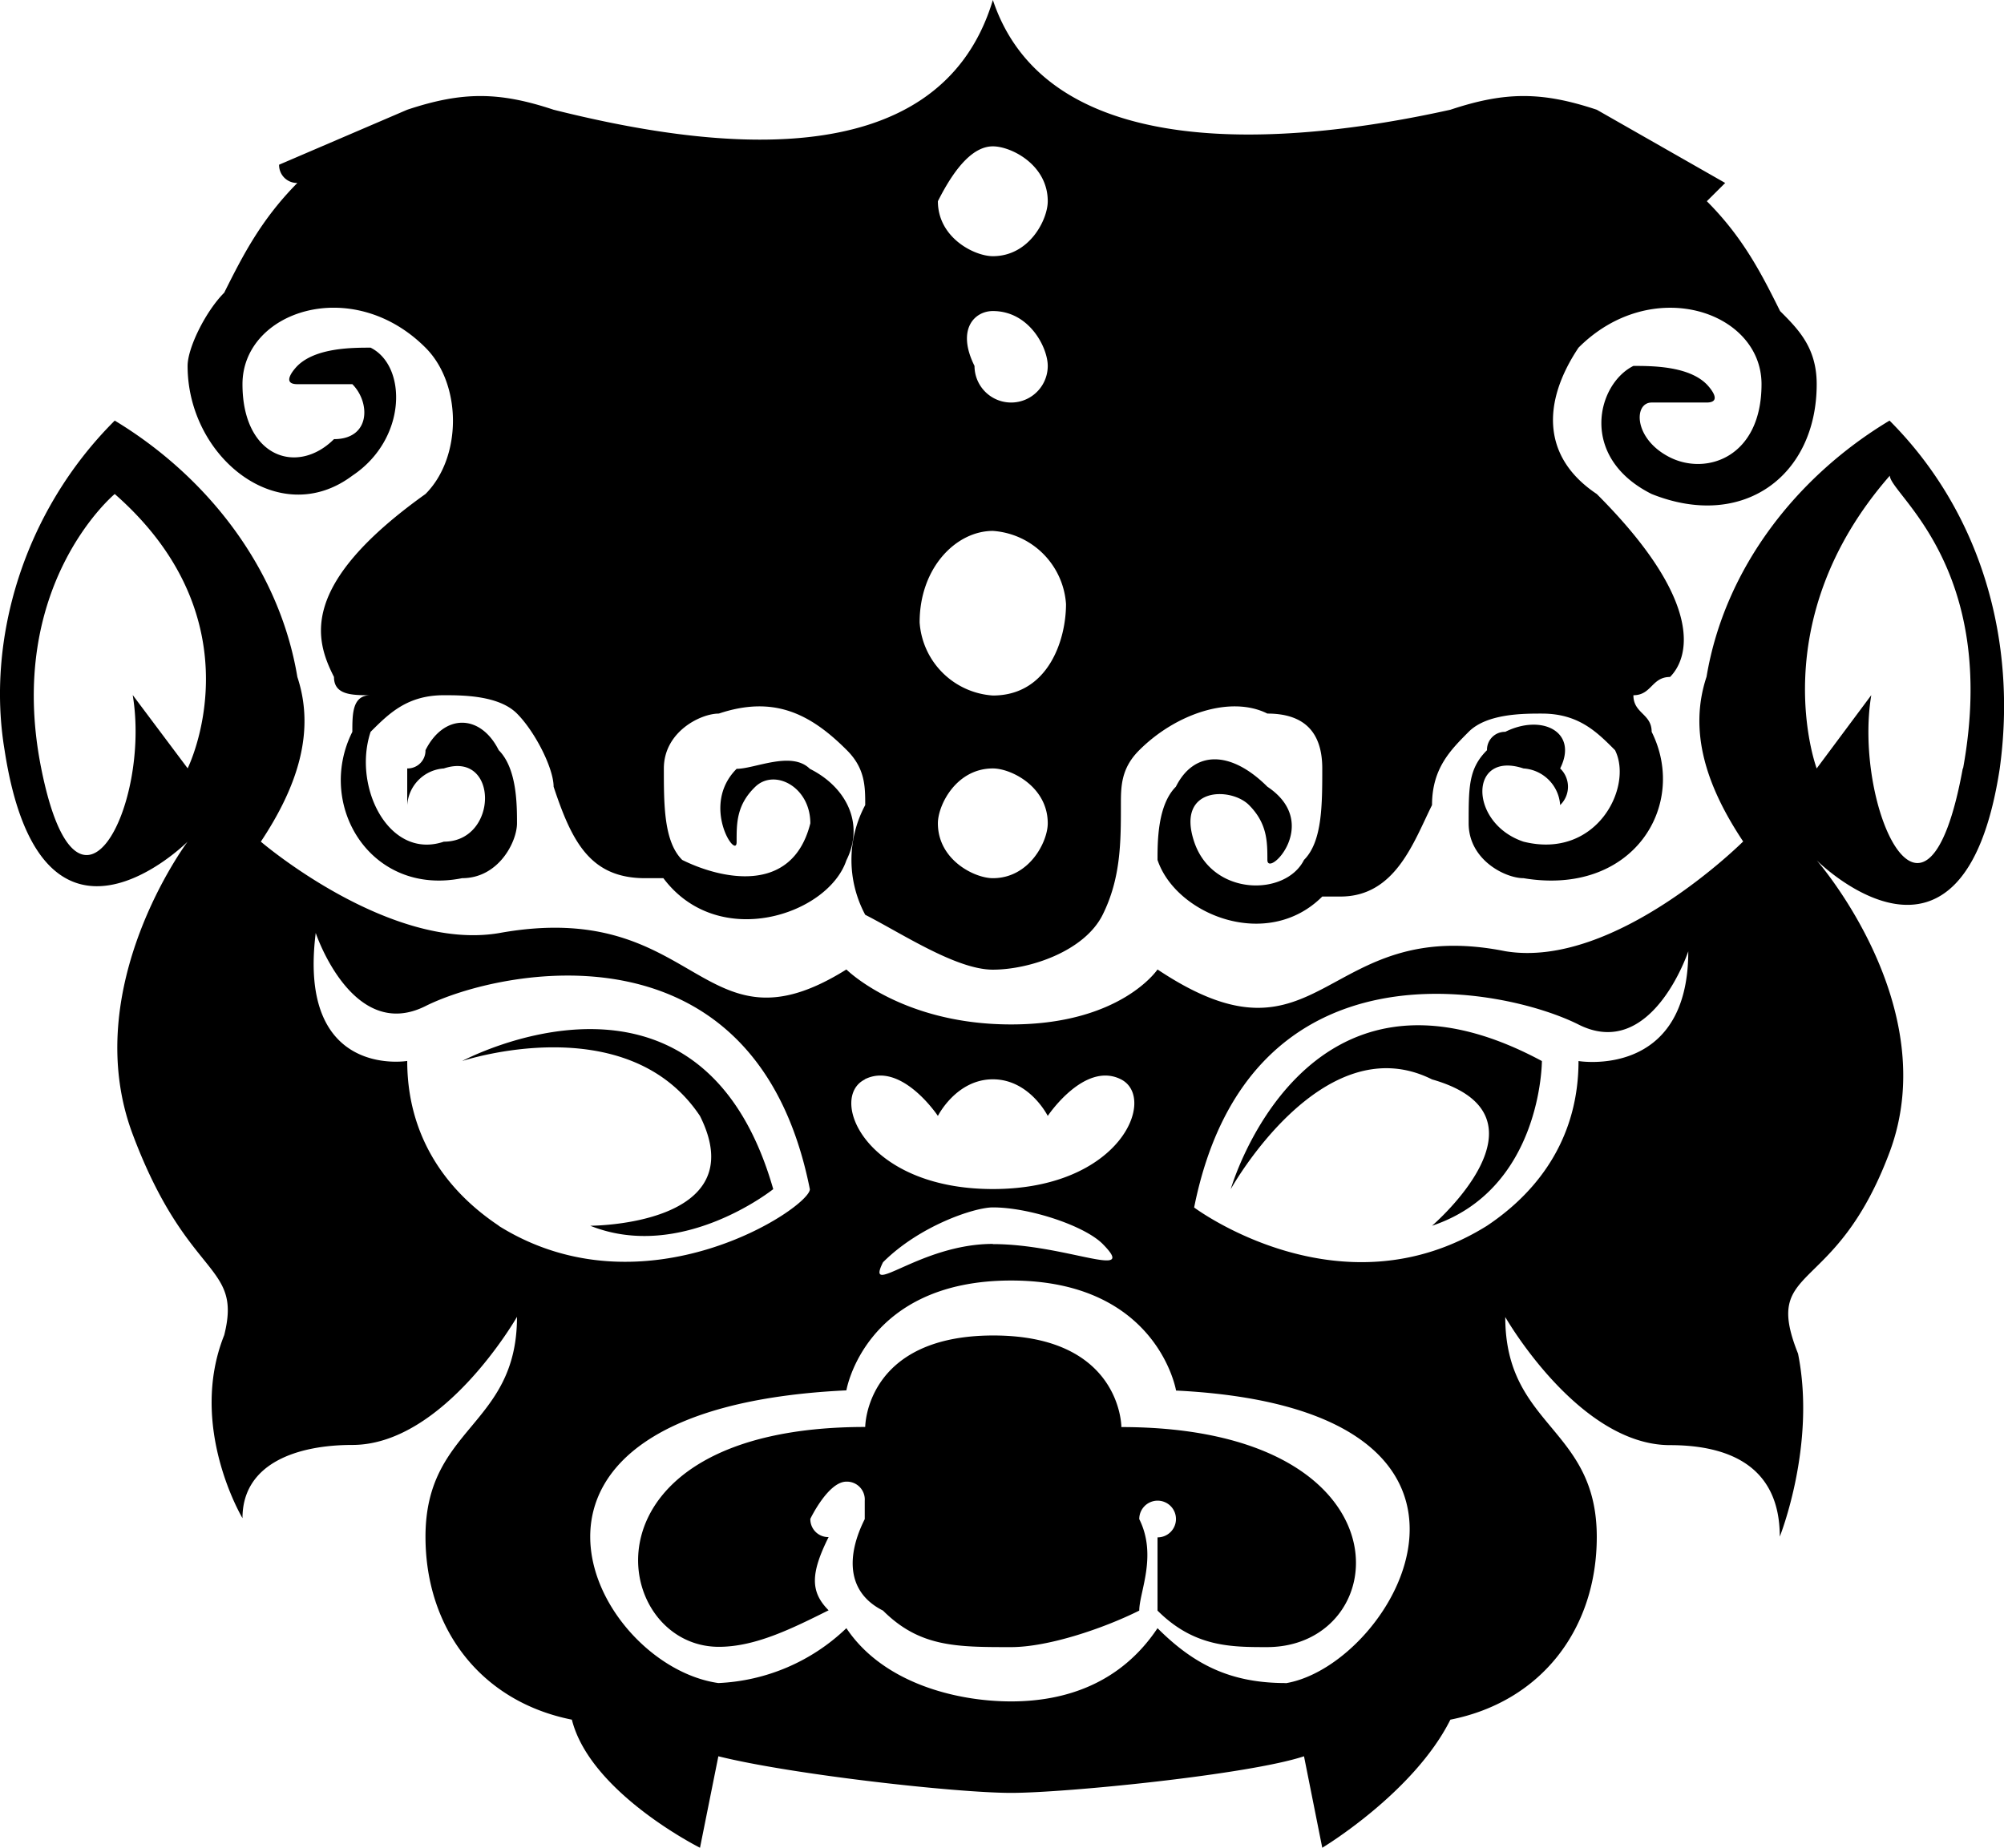 <svg viewBox="0 0 209.59 193.32">
    <path d="M103.84 101.44c3.82 0 9.57-1.91 11.48-5.74s1.91-7.65 1.91-11.48c0-1.92 0-3.83 1.92-5.74 3.83-3.83 9.57-5.75 13.4-3.83q5.74 0 5.74 5.74c0 3.83 0 7.66-1.91 9.57-1.92 3.83-9.58 3.83-11.49-1.91s3.83-5.75 5.74-3.83 1.92 3.83 1.92 5.74 5.74-3.83 0-7.66c-3.83-3.82-7.66-3.82-9.57 0-1.92 1.92-1.92 5.75-1.92 7.66 1.92 5.74 11.49 9.57 17.23 3.83h1.91c5.75 0 7.66-5.74 9.57-9.57 0-3.83 1.92-5.74 3.83-7.66s5.74-1.91 7.66-1.91c3.83 0 5.74 1.91 7.65 3.83 1.92 3.82-1.91 11.48-9.57 9.57-5.74-1.92-5.74-9.57 0-7.66a4.11 4.11 0 0 1 3.83 3.83 2.65 2.65 0 0 0 0-3.83c1.92-3.83-1.91-5.74-5.74-3.83a1.87 1.87 0 0 0-1.91 1.92c-1.92 1.91-1.92 3.82-1.92 7.65s3.83 5.74 5.74 5.74c11.49 1.92 17.23-7.65 13.4-15.31 0-1.91-1.91-1.91-1.91-3.83 1.91 0 1.91-1.91 3.83-1.91 1.91-1.91 3.82-7.66-7.66-19.14-5.74-3.83-5.74-9.57-1.91-15.31 7.65-7.66 19.14-3.83 19.14 3.82s-5.75 9.57-9.57 7.66-3.83-5.74-1.92-5.74h5.74c1.92 0 0-1.92 0-1.92-1.91-1.91-5.74-1.91-7.65-1.91-3.83 1.91-5.74 9.57 1.91 13.4 9.57 3.83 17.26-1.92 17.26-11.49 0-3.82-1.92-5.74-3.83-7.65-1.91-3.83-3.83-7.66-7.66-11.49l1.92-1.91L167 11.48c-5.74-1.91-9.57-1.91-15.31 0-17.23 3.83-42.11 5.75-47.85-11.48-5.75 19.14-30.63 15.31-45.94 11.48-5.74-1.91-9.57-1.91-15.31 0l-13.4 5.75a1.87 1.87 0 0 0 1.91 1.91c-3.82 3.86-5.74 7.66-7.65 11.48-1.92 1.92-3.83 5.75-3.83 7.66 0 9.57 9.57 17.23 17.23 11.48 5.74-3.82 5.74-11.48 1.91-13.39-1.91 0-5.74 0-7.66 1.91 0 0-1.91 1.91 0 1.91h5.75c1.91 1.92 1.91 5.75-1.92 5.75-3.83 3.82-9.57 1.91-9.57-5.75s11.49-11.48 19.14-3.82c3.83 3.82 3.83 11.48 0 15.31C31.1 61.25 33 67 34.93 70.82c0 1.91 1.92 1.91 3.83 1.91-1.91 0-1.91 1.92-1.91 3.83-3.85 7.66 1.91 17.23 11.48 15.31 3.83 0 5.74-3.82 5.74-5.74s0-5.74-1.91-7.65c-1.92-3.83-5.74-3.83-7.66 0a1.87 1.87 0 0 1-1.91 1.91v3.83a4.11 4.11 0 0 1 3.83-3.83c5.74-1.91 5.74 7.66 0 7.66-5.75 1.95-9.57-5.75-7.66-11.49 1.91-1.91 3.83-3.83 7.66-3.83 1.91 0 5.74 0 7.65 1.92s3.83 5.74 3.83 7.65c1.91 5.75 3.83 9.57 9.57 9.57h1.91c5.75 7.66 17.23 3.83 19.14-1.87 1.92-3.83 0-7.66-3.82-9.57-1.92-1.91-5.75 0-7.66 0-3.83 3.83 0 9.57 0 7.66S77 84.22 79 82.3s5.75 0 5.75 3.83c-1.92 7.66-9.57 5.74-13.4 3.83-1.92-1.91-1.92-5.74-1.92-9.57s3.83-5.74 5.75-5.74c5.74-1.92 9.57 0 13.39 3.83 1.92 1.91 1.92 3.82 1.92 5.74a12.16 12.16 0 0 0 0 11.48c3.78 1.92 9.51 5.74 13.35 5.74zm0-9.57c-1.92 0-5.75-1.91-5.75-5.74 0-1.91 1.92-5.74 5.75-5.74 1.91 0 5.74 1.91 5.74 5.74 0 1.92-1.92 5.74-5.74 5.74zm0-76.56c1.91 0 5.74 1.92 5.74 5.74 0 1.92-1.92 5.75-5.74 5.75-1.92 0-5.75-1.92-5.75-5.75 1.92-3.82 3.83-5.74 5.75-5.74zm0 17.23c3.82 0 5.74 3.83 5.74 5.74a3.83 3.83 0 0 1-7.66 0c-1.91-3.83 0-5.74 1.92-5.74zm0 23a8.23 8.23 0 0 1 7.65 7.65c0 3.83-1.91 9.57-7.65 9.57a8.23 8.23 0 0 1-7.66-7.65c0-5.74 3.83-9.57 7.66-9.57zM48.33 111s17.23-5.74 24.88 5.75c5.74 11.48-11.48 11.48-11.48 11.48 9.57 3.83 19.14-3.83 19.14-3.83C73.21 97.62 48.33 111 48.33 111zm112.93 0s0 13.4-11.49 17.23c0 0 13.4-11.48 0-15.31-11.48-5.74-21.05 11.48-21.05 11.48s7.66-26.78 32.54-13.4zm36.36-67c-9.57 5.74-17.22 15.32-19.14 26.8-1.91 5.74 0 11.48 3.83 17.23 0 0-13.4 13.39-24.88 11.48-19.14-3.83-19.14 13.4-36.37 1.91 0 0-3.83 5.75-15.31 5.75s-17.23-5.75-17.23-5.75c-15.31 9.58-15.31-7.63-36.36-3.8-11.49 1.91-24.88-9.57-24.88-9.57C31.1 82.3 33 76.56 31.1 70.82 29.19 59.34 21.53 49.76 12 44 2.39 53.59-1.44 67 .48 78.48c3.83 24.88 19.14 9.57 19.14 9.57s-11.49 15.31-5.74 30.62 11.48 13.4 9.57 21c-3.83 9.57 1.91 19.15 1.91 19.15 0-5.75 5.74-7.66 11.49-7.66 9.57 0 17.22-13.4 17.22-13.4 0 11.48-9.57 11.48-9.57 23 0 9.57 5.74 17.23 15.31 19.14 1.92 7.66 13.4 13.4 13.4 13.4l1.92-9.57c7.65 1.91 24.88 3.83 30.62 3.83s24.88-1.92 30.63-3.83l1.91 9.57s9.57-5.74 13.4-13.4c9.57-1.9 15.31-9.55 15.31-19.12 0-11.49-9.57-11.49-9.57-23 0 0 7.66 13.4 17.23 13.4 5.74 0 11.48 1.91 11.48 9.57 0 0 3.83-9.57 1.91-19.14-3.82-9.57 3.83-5.74 9.57-21.06S190 90 190 90s15.31 15.31 19.14-9.57C211 67 207.19 53.59 197.62 44zm-178 36.37l-5.74-7.66c1.91 11.49-5.75 26.8-9.57 7.66S12 51.68 12 51.68c15.28 13.4 7.62 28.71 7.62 28.71zm70.82 32.54c3.83-1.92 7.65 3.83 7.65 3.83s1.92-3.83 5.75-3.83 5.74 3.83 5.74 3.83 3.83-5.75 7.65-3.83 0 11.48-13.39 11.48-17.23-9.55-13.4-11.46zm13.4 17.22c-7.66 0-13.4 5.75-11.49 1.92 3.83-3.83 9.57-5.74 11.49-5.74 3.82 0 9.57 1.91 11.48 3.82 3.83 3.87-3.83.02-11.48.02zm-51.68-1.91c-5.74-3.83-9.57-9.57-9.57-17.23 0 0-11.49 1.92-9.57-13.39 0 0 3.83 11.48 11.48 7.65S79 95.7 84.7 124.41c0 1.92-17.23 13.4-32.54 3.83zm82.3 47.85c-5.74 0-9.57-1.91-13.4-5.74-3.83 5.74-9.57 7.66-15.31 7.66s-13.4-1.92-17.23-7.66a20.64 20.64 0 0 1-13.39 5.74c-13.4-1.91-26.8-28.71 13.39-30.62 0 0 1.92-11.49 17.23-11.49S123 145.47 123 145.47c38.26 1.91 23 28.71 11.46 30.62zM165.09 111c0 7.66-3.83 13.4-9.57 17.23-15.32 9.57-30.63-1.91-30.63-1.91 5.74-28.71 32.54-23 40.2-19.14s11.48-7.66 11.48-7.66c0 13.4-11.48 11.48-11.48 11.48zm40.19-30.62c-3.83 21-11.48 3.83-9.57-7.66L190 80.39s-5.74-15.31 7.65-30.63c0 1.92 11.49 9.58 7.66 30.63zm-88 68.9s0-9.57-13.39-9.57-13.4 9.57-13.4 9.57c-30.63 0-26.8 23-15.31 23 3.82 0 7.65-1.91 11.48-3.82-1.91-1.92-1.91-3.83 0-7.66a1.87 1.87 0 0 1-1.91-1.91s1.86-3.89 3.77-3.89a1.87 1.87 0 0 1 1.92 2v1.92c-1.92 3.82-1.92 7.65 1.91 9.57 3.83 3.82 7.66 3.82 13.4 3.82 3.83 0 9.57-1.91 13.4-3.82 0-1.92 1.91-5.75 0-9.57a1.92 1.92 0 1 1 1.91 1.91v7.66c3.83 3.82 7.66 3.82 11.49 3.82 13.45-.05 15.31-23.02-15.32-23.02z"/>
</svg>